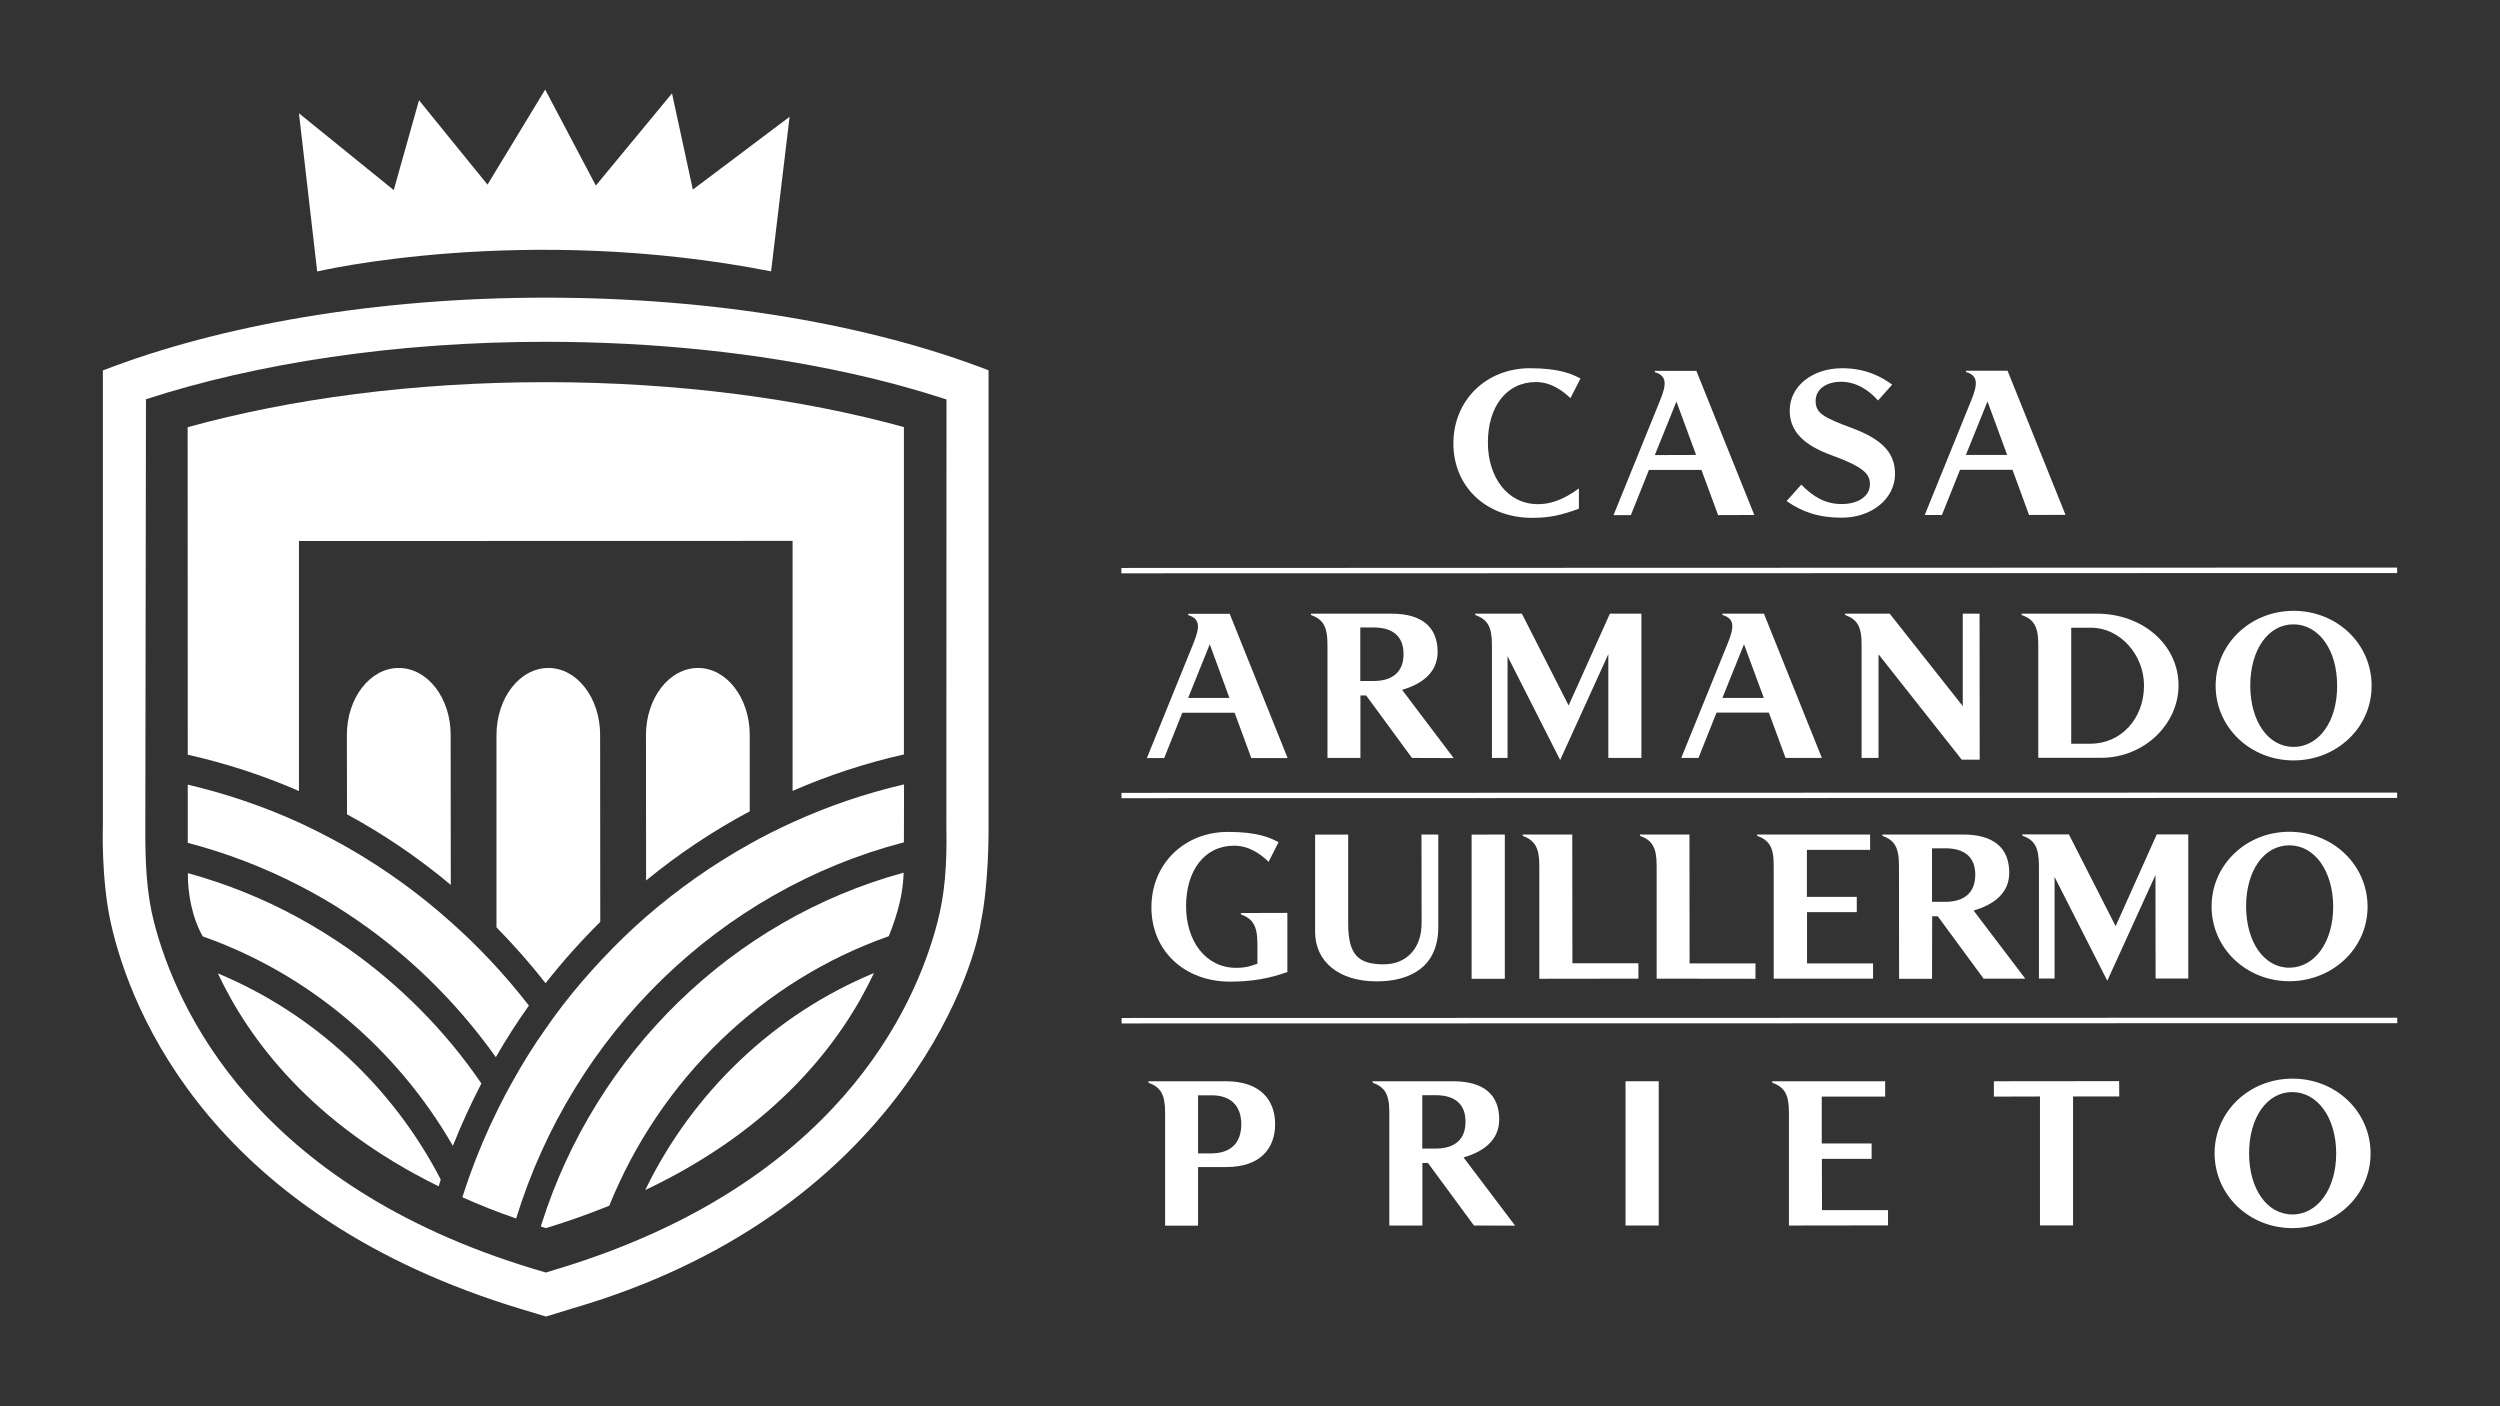 <?xml version="1.0" encoding="utf-8"?>
<!-- Generator: Adobe Illustrator 23.0.2, SVG Export Plug-In . SVG Version: 6.00 Build 0)  -->
<svg version="1.1" id="Layer_1" xmlns="http://www.w3.org/2000/svg" xmlns:xlink="http://www.w3.org/1999/xlink" x="0px" y="0px"
	 viewBox="0 0 1920 1080" style="enable-background:new 0 0 1920 1080;" xml:space="preserve">
<rect x="0" y="0" width="1920" height="1080" fill="#333333" stroke="none"/>
<style type="text/css">
	.st0{fill:#FFFFFF;}
</style>
<g>
	<g>
		<path class="st0" d="M266.5,701.5c44.5,29.2,83.2,66.7,114.3,110.4c7.9-13.7,16.3-26.9,25.4-39.6c-9.6-12.4-19.8-24.3-30.5-35.6
			c-9.4-10-19.3-19.6-29.5-28.6c-24.4-21.9-51.1-41.1-79.6-57.4c-12.1-6.8-24.4-13.2-37-19c-27.2-12.4-55.7-22.1-85.4-29.1l0,44.7
			c29.8,7.8,58.4,18.8,85.4,32.7C242.2,686.5,254.6,693.6,266.5,701.5L266.5,701.5z"/>
		<path class="st0" d="M144.1,328.1c79.2-21.9,173.7-34.6,275.1-34.6c101.3,0,195.8,12.7,275,34.5l0,251.4
			c-29.6,6.7-58.2,16.1-85.5,28l0-192l-379.1,0.1l0,192c-27.3-11.9-55.8-21.2-85.4-27.9L144.1,328.1z"/>
		<path class="st0" d="M536.1,513c-22.1,0-39.9,23-40,51.4l0.1,111.8c24.8-20.3,51.4-38.1,79.6-53.1v-58.7
			C575.8,536,558,513,536.1,513L536.1,513z"/>
		<path class="st0" d="M421.2,513c-22.1,0-39.9,23.1-39.9,51.5l0,147.7c13.3,13.6,26,27.9,37.7,42.9c13-16.6,27.1-32.3,42-47.1
			l-0.1-143.6C460.9,536,443.1,513,421.2,513L421.2,513z"/>
		<path class="st0" d="M306.2,513c-22,0-39.8,23.1-39.8,51.4l0.1,61c28.4,15.4,55.1,33.6,79.7,54.2l-0.1-115.3
			C346.1,536,328.3,513,306.2,513L306.2,513z"/>
		<path class="st0" d="M726.8,634.3c0.6,30.2-1.2,52.5-6.9,74.2c-17.2,66.2-77.8,200.4-289.2,265.3c0,0-5.9,1.7-11.5,3.5
			c-4.7-1.4-9.4-2.8-9.4-2.8c-213.6-64.6-274.4-199.9-291.5-266.2c-5.6-21.5-6.9-44.9-6.7-74.5l0.5-327.2
			c85.1-27.6,191.5-44.1,306.9-44.1c84.2,0,163.6,8.7,233.4,24.1c26.3,5.8,51.2,12.6,74.5,20.2L726.8,634.3z M759.2,284.4
			c-89.8-34.7-209.2-55.8-340.1-55.8c-130.9,0-250.3,21.2-340.1,55.9l0,349.8c0,0-1.4,40.3,6,74.1c15.8,71.2,79.7,225.8,315.4,297
			l18.9,5.7l20.9-6.4c246.2-71.9,307.4-255.6,313.2-297c5.9-28.5,5.8-68.2,5.8-68.2l0-5.7L759.2,284.4z"/>
		<path class="st0" d="M592.2,208.4l14.2-118.7l-74.3,55.9l-16-73.9l-58.5,70.8l-38.9-73.7l-44.3,73l-52.6-64.8l-19.4,69l-72.8-59
			l14,121.5C243.5,208.5,402.3,171.1,592.2,208.4L592.2,208.4z"/>
		<path class="st0" d="M671.2,747.3c-76.5,31.7-139.1,91.4-175.6,166.5l0.1,0.1C597.1,865.7,646.9,799,671.2,747.3L671.2,747.3z"/>
		<path class="st0" d="M468,925.9c0,0,0,0,0-0.1l-0.1,0.2C468,925.9,468,925.9,468,925.9"/>
		<path class="st0" d="M415.8,940.4l-0.4,1.6c1.3,0.4,2.5,0.8,3.8,1.2c17.3-5.2,33.5-11.1,48.7-17.2l0.1-0.2
			C507.1,829,585.5,753.1,682.6,719c7.6-19.2,10.9-33.3,11.4-48.8C562.5,706.1,457.4,808.8,415.8,940.4L415.8,940.4z"/>
		<path class="st0" d="M608.6,631.6c-11.2,5.1-22.1,10.5-32.7,16.5c-28.6,15.9-55.2,34.7-79.8,56c-11.8,10.3-23,21.2-33.7,32.6
			c-10.7,11.4-20.9,23.2-30.5,35.7c-4.4,5.7-8.6,11.5-12.8,17.6c-9.3,13.1-17.8,26.8-25.6,40.8c-3.9,6.9-7.5,13.9-11.1,21.1
			c-8.3,16.7-15.7,34.1-22,51.8c-1.8,5.2-3.6,10.4-5.3,15.8c13,5.8,26.7,11.3,41.3,16.3C440,794,553,683.7,694.2,646.9l0.1-44.5
			C664.4,609.4,635.9,619.1,608.6,631.6L608.6,631.6z"/>
		<path class="st0" d="M155.8,719.2c0.1,0,0.2,0.1,0.3,0.1L155.8,719.2C155.8,719.1,155.8,719.2,155.8,719.2"/>
		<path class="st0" d="M160.9,732.9C160.9,732.9,160.9,732.9,160.9,732.9C160.9,732.9,160.9,732.9,160.9,732.9"/>
		<path class="st0" d="M167.4,747.6c0-0.1,0-0.1-0.1-0.1c23.8,50.7,72.1,115.7,169.6,163.6c0.5-1.8,1-3.5,1.6-5.2
			C301.7,834.7,241,778.3,167.4,747.6L167.4,747.6z"/>
		<path class="st0" d="M266.5,727.9c-12-8.3-24.3-15.9-37-22.9c-26.7-14.6-55.3-26.2-85.1-34.4c0,0,0,0,0-0.1h-0.1
			c-0.2,14.8,2.9,33.6,11.4,48.6l0.4,0.2C237,747.9,304.9,805.5,347.8,880c6.5-16.3,13.8-32.3,21.9-47.9
			C341.9,791.4,306.7,756,266.5,727.9L266.5,727.9z"/>
	</g>
	<g>
		<path class="st0" d="M929.1,494.8L912.5,536l31.7,0L929.1,494.8z M961,582.2l-12.8-34.8l-40.2,0l-13.9,34.8l-13.3,0l35.7-88
			c4.9-12.1,5.7-18.9-4-21.8l0-1l31.9,0l44.5,110.8L961,582.2z"/>
		<path class="st0" d="M1055,481.9l-10.3,0l0,41.1l10.3,0c14.7,0,23-7.2,22.9-20.7C1078,488.9,1069.8,481.9,1055,481.9L1055,481.9z
			 M1084.4,582.1l-35.2-48c0,0,1.2,0-4.4,0l0,48l-25.3,0l0-87c0-14.1-3.5-19.5-12.7-22.8l0-1l61.7,0c23.3,0,35.5,10,35.6,29.3
			c0,16-12.2,24.8-27.3,29.2l39.6,52.4L1084.4,582.1z"/>
		<path class="st0" d="M1235.2,582.1l0-79.7l-37,81.3l-40.4-79.7l0,78.1l-12,0l0-87c0-14.1-3.6-19.4-12.8-22.8l0-1l35.8,0l35.9,70.5
			l31.7-70.5l24.2,0l0,110.8L1235.2,582.1z"/>
		<path class="st0" d="M1339.4,494.8l-16.6,41.2l31.8,0L1339.4,494.8z M1371.3,582.1l-12.8-34.8l-40.2,0l-13.9,34.8l-13.2,0l35.7-88
			c4.9-12.1,5.7-19-4.1-21.8l0-1l31.9,0l44.5,110.8L1371.3,582.1z"/>
		<path class="st0" d="M1506.6,583.4l-63.9-80.9l0,79.6l-13,0l0-87c0.1-14.1-3.5-19.5-12.7-22.8l0-1l34.3,0l56.1,71l0-71l12.9,0
			l0.1,112.1L1506.6,583.4z"/>
		<path class="st0" d="M1606.1,482.1l-15.4,0l0,89.1l14.6,0c23.5,0,41.3-19.1,41.3-44.7C1646.6,502.6,1627.9,482.1,1606.1,482.1
			L1606.1,482.1z M1613.5,582l-48.1,0l0-86.9c0-14.1-3.5-19.5-12.8-22.8l0-1l57.8,0c35.4,0,62.8,24.1,62.7,55.2
			C1673.1,555.9,1647,582,1613.5,582L1613.5,582z"/>
		<path class="st0" d="M1761.3,479.5c-19.3,0-33.1,19.5-33.1,47.1c0.1,27.5,13.8,47,33.2,47c19.4,0.1,33.7-19.5,33.5-47
			C1795,499,1780.7,479.5,1761.3,479.5L1761.3,479.5z M1761.4,584c-33.1,0-59.8-25.3-59.8-57.4c0.1-32.1,26.6-57.4,59.8-57.5
			c33.4,0,60,25.3,60,57.5C1821.5,558.6,1794.8,584,1761.4,584L1761.4,584z"/>
		<path class="st0" d="M930.3,841.2l-10.2,0l0,44.6l10.2,0c14.7,0,23-7.9,23-22.3C953.3,849,945,841.1,930.3,841.2L930.3,841.2z
			 M941.7,896.3l-21.6,0l0,45l-25.3,0l0-87c0-14.1-3.6-19.4-12.8-22.8l0-1.1l59.7,0c26.5,0.1,37.6,14.6,37.6,33
			C979.3,881.7,968.2,896.3,941.7,896.3L941.7,896.3z"/>
		<path class="st0" d="M1102.6,841.1l-10.3,0l0,41l10.3,0c14.8,0,23-7.2,22.9-20.6C1125.6,848.1,1117.4,841.1,1102.6,841.1
			L1102.6,841.1z M1132,941.2l-35.3-48c0,0,1.1,0-4.3,0l0,48l-25.4,0l0-86.9c0-14.1-3.5-19.4-12.8-22.8l0-1.1l61.7,0
			c23.3,0,35.5,10.1,35.5,29.3c0,16.1-12.2,24.8-27.4,29.2l39.6,52.4L1132,941.2z"/>
		<polygon class="st0" points="1248.4,941.2 1248.4,830.4 1273.9,830.4 1273.9,941.2 		"/>
		<path class="st0" d="M1373.9,941.2l0-86.9c0-14.1-3.6-19.4-12.8-22.8l0-1.1l86.7,0l0,11.8l-48.7,0l0,36l38.3,0l0,11.8l-38.2,0
			l0.1,39.4l50.7,0l0,11.7L1373.9,941.2z"/>
		<polygon class="st0" points="1592.1,842.1 1592.1,941.1 1566.7,941.1 1566.7,842.1 1531.3,842.2 1531.3,830.4 1627.5,830.3 
			1627.6,842.1 		"/>
		<path class="st0" d="M1760.5,838.7c-19.4,0-33.2,19.5-33.2,47c0,27.5,13.8,47,33.3,47c19.3,0,33.6-19.5,33.6-47
			C1794.1,858.2,1779.8,838.8,1760.5,838.7L1760.5,838.7z M1760.6,943.2c-33.3,0-59.7-25.4-59.8-57.4c0-32.1,26.5-57.4,59.8-57.4
			c33.3-0.1,60,25.3,60,57.4C1820.7,917.7,1793.9,943.1,1760.6,943.2L1760.6,943.2z"/>
		<path class="st0" d="M944.8,753.9c-35.4,0-60.6-23.9-60.5-57.2c0-33.1,25.1-57.8,58.8-57.8c22.9,0,32.4,4.5,38.8,7.9l-7.6,15.1
			c-5.8-5.7-14.7-12.4-26.5-12.4c-22.8,0-36.9,19.1-36.9,46.5c0,26.7,15,47.3,38.5,47.3c8.2,0.1,13.4-2.2,16.3-3.2l0-15.1
			c0-14.1-3.6-19.4-12.7-22.8l0-1l35.7-0.1l0,45.4C975,751.5,960.9,753.9,944.8,753.9L944.8,753.9z"/>
		<path class="st0" d="M1057.2,753.7c-28.6,0-47.2-14.9-47.2-38.1l0-74.6l25.4,0l0,68.2c0,24.2,7.8,31.4,27.3,31.4
			c17,0,29.1-11.7,29.1-31.7l-0.1-68l12.9,0l0,70.8C1104.7,742.3,1083.5,753.7,1057.2,753.7L1057.2,753.7z"/>
		<polygon class="st0" points="1130.2,751.7 1130.2,641 1155.7,640.9 1155.7,751.7 		"/>
		<path class="st0" d="M1182.2,751.7l0-86.9c0-14.1-3.6-19.4-12.8-22.9l0-1l38.1,0l0.1,98.9l50.7,0l0,11.8L1182.2,751.7z"/>
		<path class="st0" d="M1272.3,751.6l0-86.9c0-14.1-3.6-19.4-12.8-22.8l0-1h38l0.1,99l50.6,0l0,11.8L1272.3,751.6z"/>
		<path class="st0" d="M1362.2,751.6l0-86.9c0.1-14.1-3.5-19.4-12.7-22.8l0-1l86.7,0l0.1,11.8l-48.6,0l0,36.1l38.3,0l0,11.7l-38.2,0
			l0,39.4l50.7,0l0,11.7L1362.2,751.6z"/>
		<path class="st0" d="M1494.1,651.5l-10.3,0l0,41.1l10.2,0c14.7,0,23-7.2,23-20.7C1517.1,658.4,1508.9,651.5,1494.1,651.5
			L1494.1,651.5z M1523.4,751.6l-35.2-47.9c0,0,1.1,0-4.3,0l-0.1,48l-25.3,0l-0.1-87c0-14.1-3.5-19.4-12.7-22.8l0-1l61.8,0
			c23.3,0,35.5,10,35.6,29.2c0.1,16.1-12.3,24.8-27.4,29.2l39.7,52.3L1523.4,751.6z"/>
		<path class="st0" d="M1655.5,751.5l-0.1-79.5l-37,81.2l-40.5-79.7v78l-12,0l0-86.9c-0.1-14.1-3.5-19.5-12.7-22.8l0-1l35.7,0
			l35.9,70.5l31.6-70.5l24.2,0l0,110.7L1655.5,751.5z"/>
		<path class="st0" d="M1758.2,649.2c-19.4,0-33.2,19.4-33.2,46.9c0.1,27.5,13.8,47.1,33.2,47.1c19.4-0.1,33.7-19.5,33.7-47
			C1791.7,668.6,1777.5,649.2,1758.2,649.2L1758.2,649.2z M1758.2,753.6c-33.2-0.1-59.7-25.4-59.7-57.4c0-32.1,26.6-57.4,59.7-57.4
			c33.4,0,60,25.4,60.1,57.4C1818.4,728.2,1791.6,753.5,1758.2,753.6L1758.2,753.6z"/>
		<polygon class="st0" points="861.2,440.3 861.2,436.2 1841,435.9 1841,440.1 		"/>
		<polygon class="st0" points="861.3,613 861.3,608.9 1841,608.7 1841,612.8 		"/>
		<polygon class="st0" points="861.4,786 861.4,781.8 1841.1,781.6 1841.1,785.8 		"/>
		<path class="st0" d="M1206.1,305.8c-5.9-5.7-14.8-12.3-26.4-12.4c-22.9,0-37,19.1-37,46.5c0,26.6,15,47.3,38.5,47.3
			c8.2,0,18.3-2.4,31.4-12.1l0,15.6c-14.2,5.2-23.1,7-35.8,7c-35.4,0-60.6-23.8-60.6-57.2c0-33,25.1-57.7,58.8-57.7
			c22.8,0,32.4,4.5,38.8,7.9L1206.1,305.8z"/>
		<path class="st0" d="M1287.5,308.4l-16.6,41.1l31.7-0.1L1287.5,308.4z M1319.5,395.6l-12.8-34.7l-40.3,0l-13.9,34.7l-13.3,0
			l35.7-88c4.9-12,5.7-18.9-4-21.8l0-1l31.9,0l44.5,110.7L1319.5,395.6z"/>
		<path class="st0" d="M1414.6,397.6c-17.9,0-30.7-4.5-42.5-12.8l11.3-12.6c9.2,9.4,18.6,15,31.2,14.9c12.4,0,21.5-6,21.5-15.2
			c0.1-7.9-4.9-13.3-29.5-22.3c-21.9-7.9-32.1-18.8-32.1-34.2c-0.1-18.7,17.3-32.6,40.3-32.6c18.6,0,30.7,7,38.4,12.6l-10.9,12.2
			c-6.8-7.9-16.8-14.4-28.2-14.4c-11.5,0-19.6,5.6-19.7,14.6c0,9.4,5.4,12.6,28.3,21.1c23.7,8.9,32.6,19.4,32.7,35.1
			C1455.3,383.1,1437.5,397.5,1414.6,397.6L1414.6,397.6z"/>
		<path class="st0" d="M1526.4,308.3l-16.6,41.1l31.7,0L1526.4,308.3z M1558.3,395.5l-12.7-34.7l-40.3,0l-13.9,34.7l-13.2,0l35.7-88
			c4.9-12.1,5.7-19-4-21.8l0-1l31.9,0l44.5,110.7L1558.3,395.5z"/>
	</g>
</g>
</svg>
